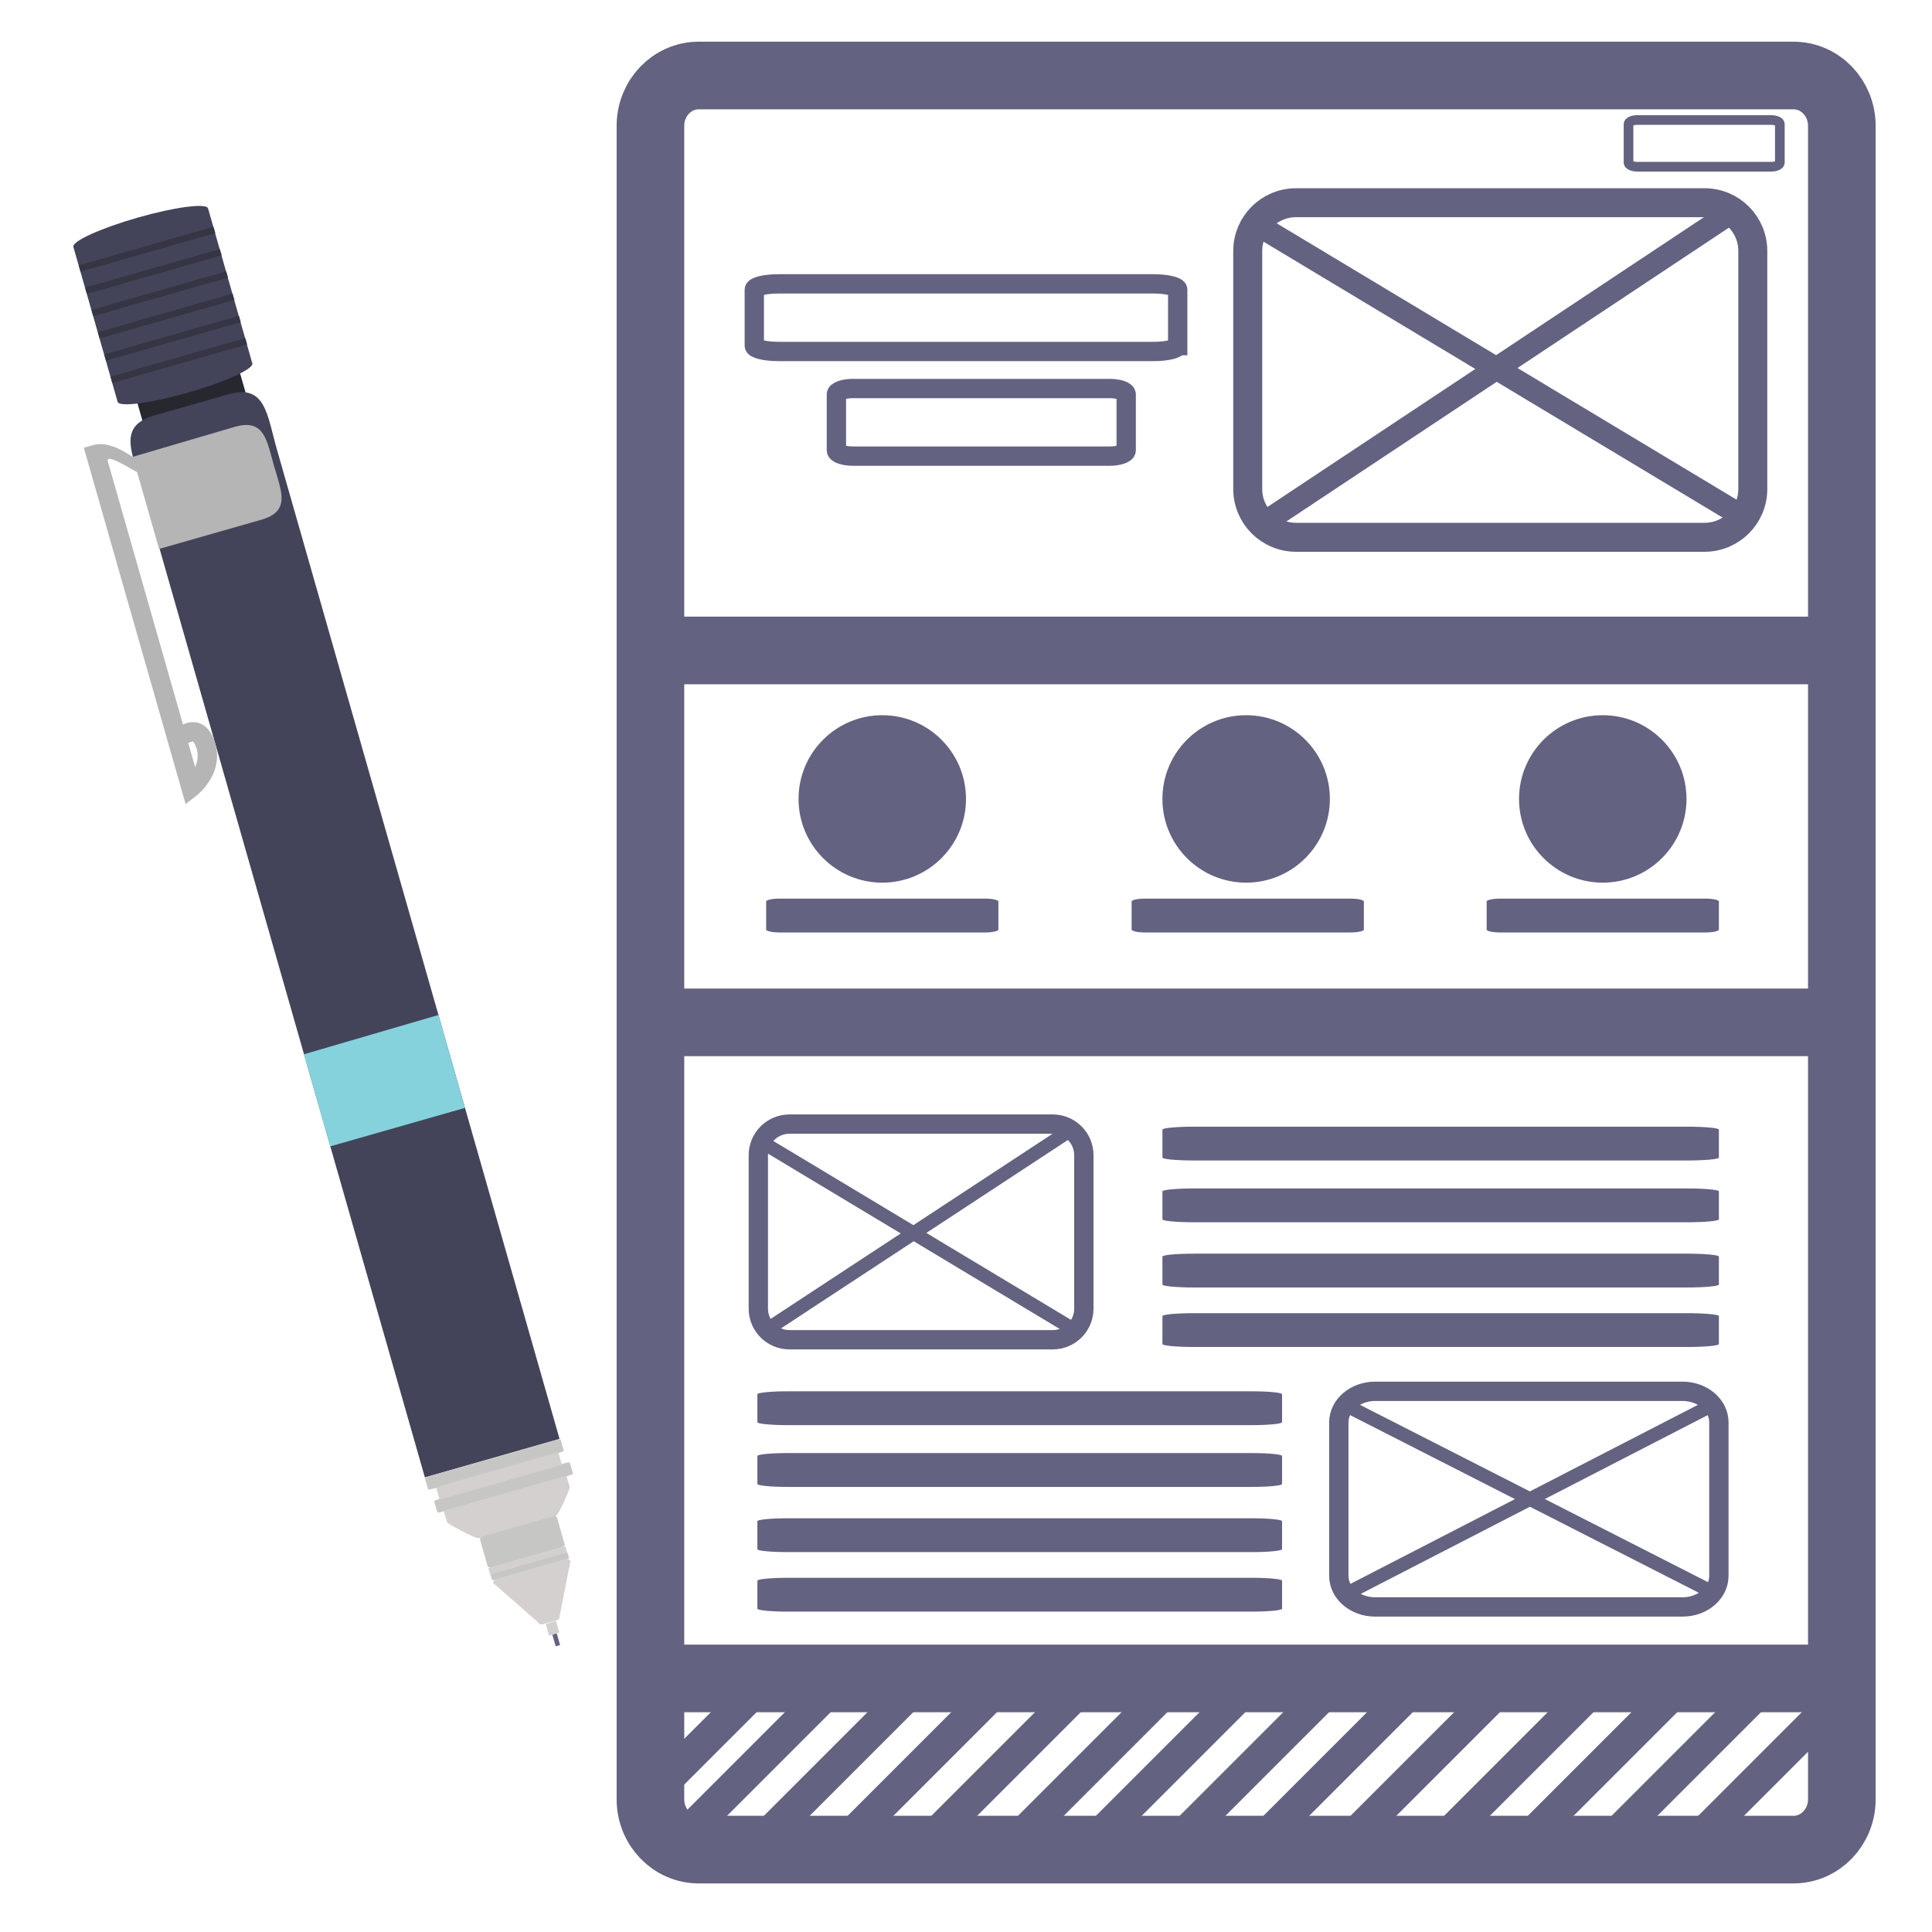 <?xml version="1.0" encoding="utf-8"?>
<!-- Generator: Adobe Illustrator 16.0.4, SVG Export Plug-In . SVG Version: 6.00 Build 0)  -->
<!DOCTYPE svg PUBLIC "-//W3C//DTD SVG 1.1//EN" "http://www.w3.org/Graphics/SVG/1.1/DTD/svg11.dtd">
<svg version="1.1" xmlns="http://www.w3.org/2000/svg" xmlns:xlink="http://www.w3.org/1999/xlink" x="0px" y="0px" width="200px"
	 height="200px" viewBox="0 0 200 200" enable-background="new 0 0 200 200" xml:space="preserve">
<g id="Layer_3">
	<path fill="none" stroke="#636281" stroke-width="7" stroke-miterlimit="10" d="M190.667,186.258c0,2.879-2.238,5.212-5,5.212
		H72.333c-2.761,0-5-2.333-5-5.212V13.029c0-2.879,2.239-5.213,5-5.213h113.333c2.762,0,5,2.333,5,5.213V186.258z"/>
	<g>
		<rect x="67.333" y="63.835" fill="#636281" width="123.333" height="7"/>
	</g>
	<g>
		
			<rect x="124.815" y="37.136" transform="matrix(0.833 -0.553 0.553 0.833 4.625 91.945)" fill="#636281" width="59.963" height="2.334"/>
	</g>
	<g>
		
			<rect x="125.325" y="37.135" transform="matrix(0.857 0.515 -0.515 0.857 41.859 -74.467)" fill="#636281" width="59.964" height="2.334"/>
	</g>
	<g>
		
			<rect x="76.159" y="127.203" transform="matrix(0.857 0.515 -0.515 0.857 79.384 -30.67)" fill="#636281" width="37.75" height="1.411"/>
	</g>
	<g>
		
			<rect x="75.886" y="126.823" transform="matrix(-0.836 0.549 -0.549 -0.836 243.958 182.148)" fill="#636281" width="37.751" height="1.411"/>
	</g>
	<g>
		
			<rect x="137.261" y="154.484" transform="matrix(0.891 0.454 -0.454 0.891 87.715 -54.995)" fill="#636281" width="42.272" height="1.411"/>
	</g>
	<g>
		
			<rect x="137.131" y="154.483" transform="matrix(-0.889 0.458 -0.458 -0.889 370.013 220.73)" fill="#636281" width="42.272" height="1.411"/>
	</g>
	<g>
		<rect x="67.5" y="102.334" fill="#636281" width="123.333" height="7"/>
	</g>
	<g>
		<rect x="67.333" y="170.25" fill="#636281" width="123.333" height="7"/>
	</g>
	<path fill="none" stroke="#636281" stroke-width="3" stroke-miterlimit="10" d="M181.449,50.624c0,2.758-2.236,4.996-4.995,4.996
		h-42.293c-2.759,0-4.995-2.237-4.995-4.996V25.981c0-2.759,2.236-4.995,4.995-4.995h42.293c2.759,0,4.995,2.236,4.995,4.995V50.624
		z"/>
	<path fill="none" stroke="#636281" stroke-width="2" stroke-miterlimit="10" d="M112.201,135.469c0,1.778-1.441,3.221-3.221,3.221
		H81.722c-1.778,0-3.22-1.442-3.22-3.221v-15.883c0-1.777,1.441-3.219,3.22-3.219h27.258c1.779,0,3.221,1.441,3.221,3.219V135.469z"
		/>
	<path fill="none" stroke="#636281" stroke-width="2" stroke-miterlimit="10" d="M177.939,163.13c0,1.778-1.683,3.221-3.759,3.221
		h-31.827c-2.076,0-3.759-1.442-3.759-3.221v-15.883c0-1.777,1.683-3.219,3.759-3.219h31.827c2.076,0,3.759,1.441,3.759,3.219
		V163.13z"/>
	<path fill="none" stroke="#636281" stroke-width="2" stroke-miterlimit="10" d="M121.916,35.78c0,0.334-1.124,0.605-2.512,0.605
		H80.596c-1.387,0-2.512-0.271-2.512-0.605v-5.789c0-0.334,1.125-0.605,2.512-0.605h38.809c1.388,0,2.512,0.271,2.512,0.605V35.78z"
		/>
	<path fill="none" stroke="#636281" stroke-width="2" stroke-miterlimit="10" d="M116.583,46.613c0,0.334-0.77,0.605-1.719,0.605
		H88.303c-0.949,0-1.719-0.271-1.719-0.605v-5.789c0-0.334,0.771-0.605,1.719-0.605h26.561c0.949,0,1.719,0.271,1.719,0.605V46.613z
		"/>
	<path fill="#636281" d="M103.354,96.223c0,0.167-0.617,0.303-1.377,0.303H80.69c-0.76,0-1.378-0.136-1.378-0.303v-2.895
		c0-0.167,0.618-0.303,1.378-0.303h21.287c0.76,0,1.377,0.136,1.377,0.303V96.223z"/>
	<path fill="#636281" d="M177.939,119.831c0,0.167-1.479,0.303-3.299,0.303h-51.007c-1.82,0-3.299-0.136-3.299-0.303v-2.895
		c0-0.167,1.479-0.303,3.299-0.303h51.007c1.82,0,3.299,0.136,3.299,0.303V119.831z"/>
	<path fill="#636281" d="M177.939,126.226c0,0.167-1.479,0.303-3.299,0.303h-51.007c-1.82,0-3.299-0.136-3.299-0.303v-2.895
		c0-0.167,1.479-0.303,3.299-0.303h51.007c1.82,0,3.299,0.136,3.299,0.303V126.226z"/>
	<path fill="#636281" d="M177.939,132.976c0,0.167-1.479,0.303-3.299,0.303h-51.007c-1.82,0-3.299-0.136-3.299-0.303v-2.895
		c0-0.167,1.479-0.303,3.299-0.303h51.007c1.82,0,3.299,0.136,3.299,0.303V132.976z"/>
	<path fill="#636281" d="M177.939,139.137c0,0.167-1.479,0.303-3.299,0.303h-51.007c-1.82,0-3.299-0.136-3.299-0.303v-2.895
		c0-0.167,1.479-0.303,3.299-0.303h51.007c1.82,0,3.299,0.136,3.299,0.303V139.137z"/>
	<path fill="#636281" d="M132.719,147.226c0,0.167-1.395,0.303-3.11,0.303H81.515c-1.716,0-3.11-0.136-3.11-0.303v-2.895
		c0-0.167,1.394-0.303,3.11-0.303h48.094c1.716,0,3.11,0.136,3.11,0.303V147.226z"/>
	<path fill="#636281" d="M132.719,153.62c0,0.167-1.395,0.303-3.11,0.303H81.515c-1.716,0-3.11-0.136-3.11-0.303v-2.895
		c0-0.167,1.394-0.303,3.11-0.303h48.094c1.716,0,3.11,0.136,3.11,0.303V153.62z"/>
	<path fill="#636281" d="M132.719,160.37c0,0.167-1.395,0.303-3.11,0.303H81.515c-1.716,0-3.11-0.136-3.11-0.303v-2.895
		c0-0.167,1.394-0.303,3.11-0.303h48.094c1.716,0,3.11,0.136,3.11,0.303V160.37z"/>
	<path fill="#636281" d="M132.719,166.531c0,0.167-1.395,0.303-3.11,0.303H81.515c-1.716,0-3.11-0.136-3.11-0.303v-2.895
		c0-0.167,1.394-0.303,3.11-0.303h48.094c1.716,0,3.11,0.136,3.11,0.303V166.531z"/>
	<path fill="#636281" d="M141.187,96.223c0,0.167-0.617,0.303-1.377,0.303h-21.286c-0.761,0-1.379-0.136-1.379-0.303v-2.895
		c0-0.167,0.618-0.303,1.379-0.303h21.286c0.76,0,1.377,0.136,1.377,0.303V96.223z"/>
	<path fill="#636281" d="M177.939,96.223c0,0.167-0.617,0.303-1.377,0.303h-21.286c-0.761,0-1.379-0.136-1.379-0.303v-2.895
		c0-0.167,0.618-0.303,1.379-0.303h21.286c0.76,0,1.377,0.136,1.377,0.303V96.223z"/>
	<path fill="none" stroke="#636281" stroke-miterlimit="10" d="M184.25,16.84c0,0.231-0.402,0.418-0.897,0.418h-13.87
		c-0.496,0-0.898-0.187-0.898-0.418v-3.998c0-0.231,0.402-0.418,0.898-0.418h13.87c0.495,0,0.897,0.187,0.897,0.418V16.84z"/>
	<circle fill="#636281" cx="91.333" cy="82.705" r="8.667"/>
	<circle fill="#636281" cx="129" cy="82.705" r="8.667"/>
	<circle fill="#636281" cx="165.918" cy="82.705" r="8.667"/>
	
		<rect x="180.55" y="173.378" transform="matrix(-0.707 -0.707 0.707 -0.707 181.064 442.742)" fill="#636281" width="3.353" height="20.988"/>
	
		<rect x="172.665" y="172.446" transform="matrix(-0.707 -0.707 0.707 -0.707 168.366 435.325)" fill="#636281" width="3.353" height="20.694"/>
	
		<rect x="164.429" y="172.03" transform="matrix(-0.707 -0.707 0.707 -0.707 154.612 428.765)" fill="#636281" width="3.353" height="20.663"/>
	
		<rect x="155.575" y="172.248" transform="matrix(-0.707 -0.707 0.707 -0.707 139.364 422.826)" fill="#636281" width="3.353" height="20.603"/>
	
		<rect x="145.829" y="171.63" transform="matrix(-0.707 -0.707 0.707 -0.707 122.771 415.95)" fill="#636281" width="3.354" height="21.851"/>
	
		<rect x="136.935" y="172.275" transform="matrix(-0.707 -0.707 0.707 -0.707 107.588 409.538)" fill="#636281" width="3.353" height="20.425"/>
	
		<rect x="128.247" y="172.902" transform="matrix(-0.707 -0.707 0.707 -0.707 92.742 403.43)" fill="#636281" width="3.355" height="19.21"/>
	
		<rect x="119.706" y="172.66" transform="matrix(-0.707 -0.707 0.707 -0.707 78.249 397.178)" fill="#636281" width="3.353" height="19.445"/>
	
		<rect x="111.297" y="172.884" transform="matrix(-0.707 -0.707 0.707 -0.707 63.651 391.815)" fill="#636281" width="3.353" height="19.681"/>
	
		<rect x="102.324" y="172.693" transform="matrix(-0.707 -0.707 0.707 -0.707 48.327 385.486)" fill="#636281" width="3.353" height="20.082"/>
	
		<rect x="93.675" y="172.465" transform="matrix(-0.707 -0.707 0.707 -0.707 33.576 379.338)" fill="#636281" width="3.353" height="20.501"/>
	
		<rect x="84.978" y="172.959" transform="matrix(-0.707 -0.707 0.707 -0.707 18.707 373.242)" fill="#636281" width="3.353" height="19.574"/>
	
		<rect x="76.727" y="172.634" transform="matrix(-0.707 -0.707 0.707 -0.707 4.835 366.894)" fill="#636281" width="3.353" height="19.623"/>
	
		<rect x="71.353" y="173.642" transform="matrix(-0.707 -0.707 0.707 -0.707 -2.719 359.182)" fill="#636281" width="3.353" height="13.024"/>
</g>
<g id="Layer_4">
	<path fill="#272730" d="M15.154,44.98c0.721,2.522,3.687,3.887,6.625,3.047l0,0c2.938-0.839,4.736-3.565,4.016-6.087l-0.893-3.125
		c-0.72-2.522-3.687-3.887-6.625-3.048l0,0c-2.938,0.839-4.736,3.565-4.016,6.087L15.154,44.98z"/>
	<path fill="#434359" d="M43.983,152.938L14.741,50.572c-1.052-3.68-2.629-6.459,1.221-7.559l7.692-2.197
		c3.85-1.1,3.978,2.093,5.029,5.773l29.242,102.365L43.983,152.938z"/>
	<path fill="#434359" d="M26.119,37.613c0.165,0.576-2.823,1.936-6.673,3.035l0,0c-3.85,1.1-7.105,1.524-7.27,0.947L7.596,25.56
		c-0.165-0.577,2.823-1.936,6.673-3.036l0,0c3.85-1.1,7.104-1.524,7.269-0.947L26.119,37.613z"/>
	<path fill="#B5B5B6" d="M15.095,52.017c0.759,2.655,1.374,4.809,1.374,4.809l10.573-3.021c3.084-0.881,2.084-2.924,1.325-5.58l0,0
		c-0.758-2.654-0.988-4.917-4.072-4.037l-10.55,3.102C13.745,47.291,14.336,49.362,15.095,52.017L15.095,52.017z"/>
	<path fill="#85D2DD" d="M48.137,114.688l-13.954,3.985c0,0-0.615-2.152-1.374-4.809l0,0c-0.758-2.654-1.35-4.726-1.35-4.726
		l13.93-4.068L48.137,114.688z"/>
	<g>
		<path fill="#B5B5B6" d="M19.215,83.237L8.678,46.351l0.961-0.275c1.737-0.496,3.615,0.96,4.105,1.215l0.457,1.598
			c-0.597-0.309-3.302-2.045-3.039-1.125l7.783,27.246c0.392-0.192,0.967-0.362,1.605-0.17c0.816,0.247,1.401,0.975,1.741,2.163
			c0.885,3.097-1.792,5.231-1.907,5.321L19.215,83.237z M19.344,76.407l0.854,2.99c0.238-0.514,0.37-1.146,0.17-1.845
			c-0.164-0.574-0.349-0.774-0.401-0.8c-0.054,0.002-0.457,0.123-0.483,0.144L19.344,76.407z"/>
	</g>
	
		<rect x="7.953" y="25.458" transform="matrix(0.962 -0.275 0.275 0.962 -6.499 5.167)" fill="#353544" width="14.5" height="0.669"/>
	
		<rect x="8.61" y="27.761" transform="matrix(0.962 -0.275 0.275 0.962 -7.107 5.437)" fill="#353544" width="14.5" height="0.669"/>
	
		<rect x="9.268" y="30.065" transform="matrix(0.962 -0.275 0.275 0.962 -7.715 5.707)" fill="#353544" width="14.5" height="0.669"/>
	
		<rect x="9.927" y="32.369" transform="matrix(0.962 -0.275 0.275 0.962 -8.322 5.975)" fill="#353544" width="14.5" height="0.669"/>
	
		<rect x="10.585" y="34.672" transform="matrix(0.962 -0.275 0.275 0.962 -8.93 6.246)" fill="#353544" width="14.5" height="0.669"/>
	
		<rect x="11.243" y="36.976" transform="matrix(0.962 -0.275 0.275 0.962 -9.537 6.515)" fill="#353544" width="14.5" height="0.669"/>
	<path fill="#C6C6C5" d="M58.361,150.181c0.012,0.042-0.341,0.179-0.788,0.307l-12.426,3.547c-0.447,0.127-0.819,0.196-0.831,0.154
		l-0.33-1.157c-0.012-0.042,0.34-0.18,0.788-0.307l12.426-3.547c0.447-0.127,0.819-0.196,0.831-0.154L58.361,150.181z"/>
	<path fill="#C6C6C5" d="M59.317,152.557c0.012,0.042-0.341,0.179-0.788,0.307l-12.426,3.547c-0.447,0.127-0.819,0.196-0.831,0.154
		l-0.33-1.157c-0.012-0.042,0.34-0.18,0.788-0.307l12.426-3.547c0.447-0.127,0.819-0.196,0.831-0.154L59.317,152.557z"/>
	<path fill="#D4D0CF" d="M58.987,153.992c0.012,0.042-1.094,2.852-1.498,2.968l-7.911,2.258c-0.404,0.114-3.279-1.56-3.291-1.602
		l-0.33-1.157c-0.012-0.042,0.306-0.17,0.71-0.284l11.236-3.207c0.404-0.115,0.741-0.175,0.753-0.133L58.987,153.992z"/>
	<path fill="#D4D0CF" d="M58.146,151.57c0.012,0.042-0.306,0.168-0.708,0.284l-11.197,3.196c-0.403,0.114-0.739,0.173-0.751,0.131
		l-0.33-1.157c-0.012-0.042,0.304-0.169,0.708-0.283l11.197-3.196c0.402-0.115,0.739-0.174,0.75-0.132L58.146,151.57z"/>
	<path fill="#C6C6C5" d="M58.465,159.895c0.029,0.101-0.154,0.24-0.407,0.316l-7.056,2.018c-0.255,0.067-0.484,0.04-0.514-0.061
		l-0.809-2.836c-0.029-0.102,0.153-0.241,0.407-0.312l7.055-2.019c0.254-0.072,0.484-0.044,0.513,0.056L58.465,159.895z"/>
	<path fill="#D4D0CF" d="M58.696,160.672c0.006,0.021-0.195,0.096-0.449,0.169l-7.057,2.015c-0.254,0.071-0.464,0.112-0.47,0.092
		l-0.165-0.579c-0.006-0.021,0.194-0.096,0.448-0.168l7.056-2.015c0.254-0.072,0.464-0.113,0.47-0.093L58.696,160.672z"/>
	<path fill="#D4D0CF" d="M57.879,168.943c0.011,0.038-0.008,0.076-0.041,0.088l-0.945,0.27c-0.034,0.01-0.071-0.017-0.082-0.055
		l-0.304-1.067c-0.012-0.037,0.007-0.074,0.041-0.086l0.944-0.271c0.034-0.008,0.071,0.017,0.081,0.053L57.879,168.943z"/>
	<path fill="#646282" d="M57.961,170.229c0.011,0.038,0.007,0.072-0.006,0.078l-0.404,0.115c-0.015,0.004-0.036-0.026-0.047-0.064
		L57.2,169.29c-0.011-0.037-0.007-0.07,0.007-0.076l0.403-0.117c0.014-0.002,0.036,0.026,0.046,0.062L57.961,170.229z"/>
	<path fill="#C6C6C5" d="M58.915,161.297c0.006,0.021-0.195,0.096-0.449,0.169l-7.057,2.015c-0.254,0.071-0.464,0.112-0.47,0.092
		l-0.165-0.579c-0.006-0.021,0.194-0.096,0.448-0.168l7.056-2.015c0.254-0.072,0.464-0.113,0.47-0.093L58.915,161.297z"/>
	<path fill="#D4D0CF" d="M57.929,167.316c0.05,0.177-0.115,0.376-0.367,0.456l-1.333,0.354c-0.256,0.063-0.504-0.028-0.555-0.206
		l-4.602-4.037c-0.051-0.178,0.114-0.378,0.368-0.449l7.054-2.022c0.254-0.07,0.503,0.022,0.554,0.198L57.929,167.316z"/>
</g>
</svg>
